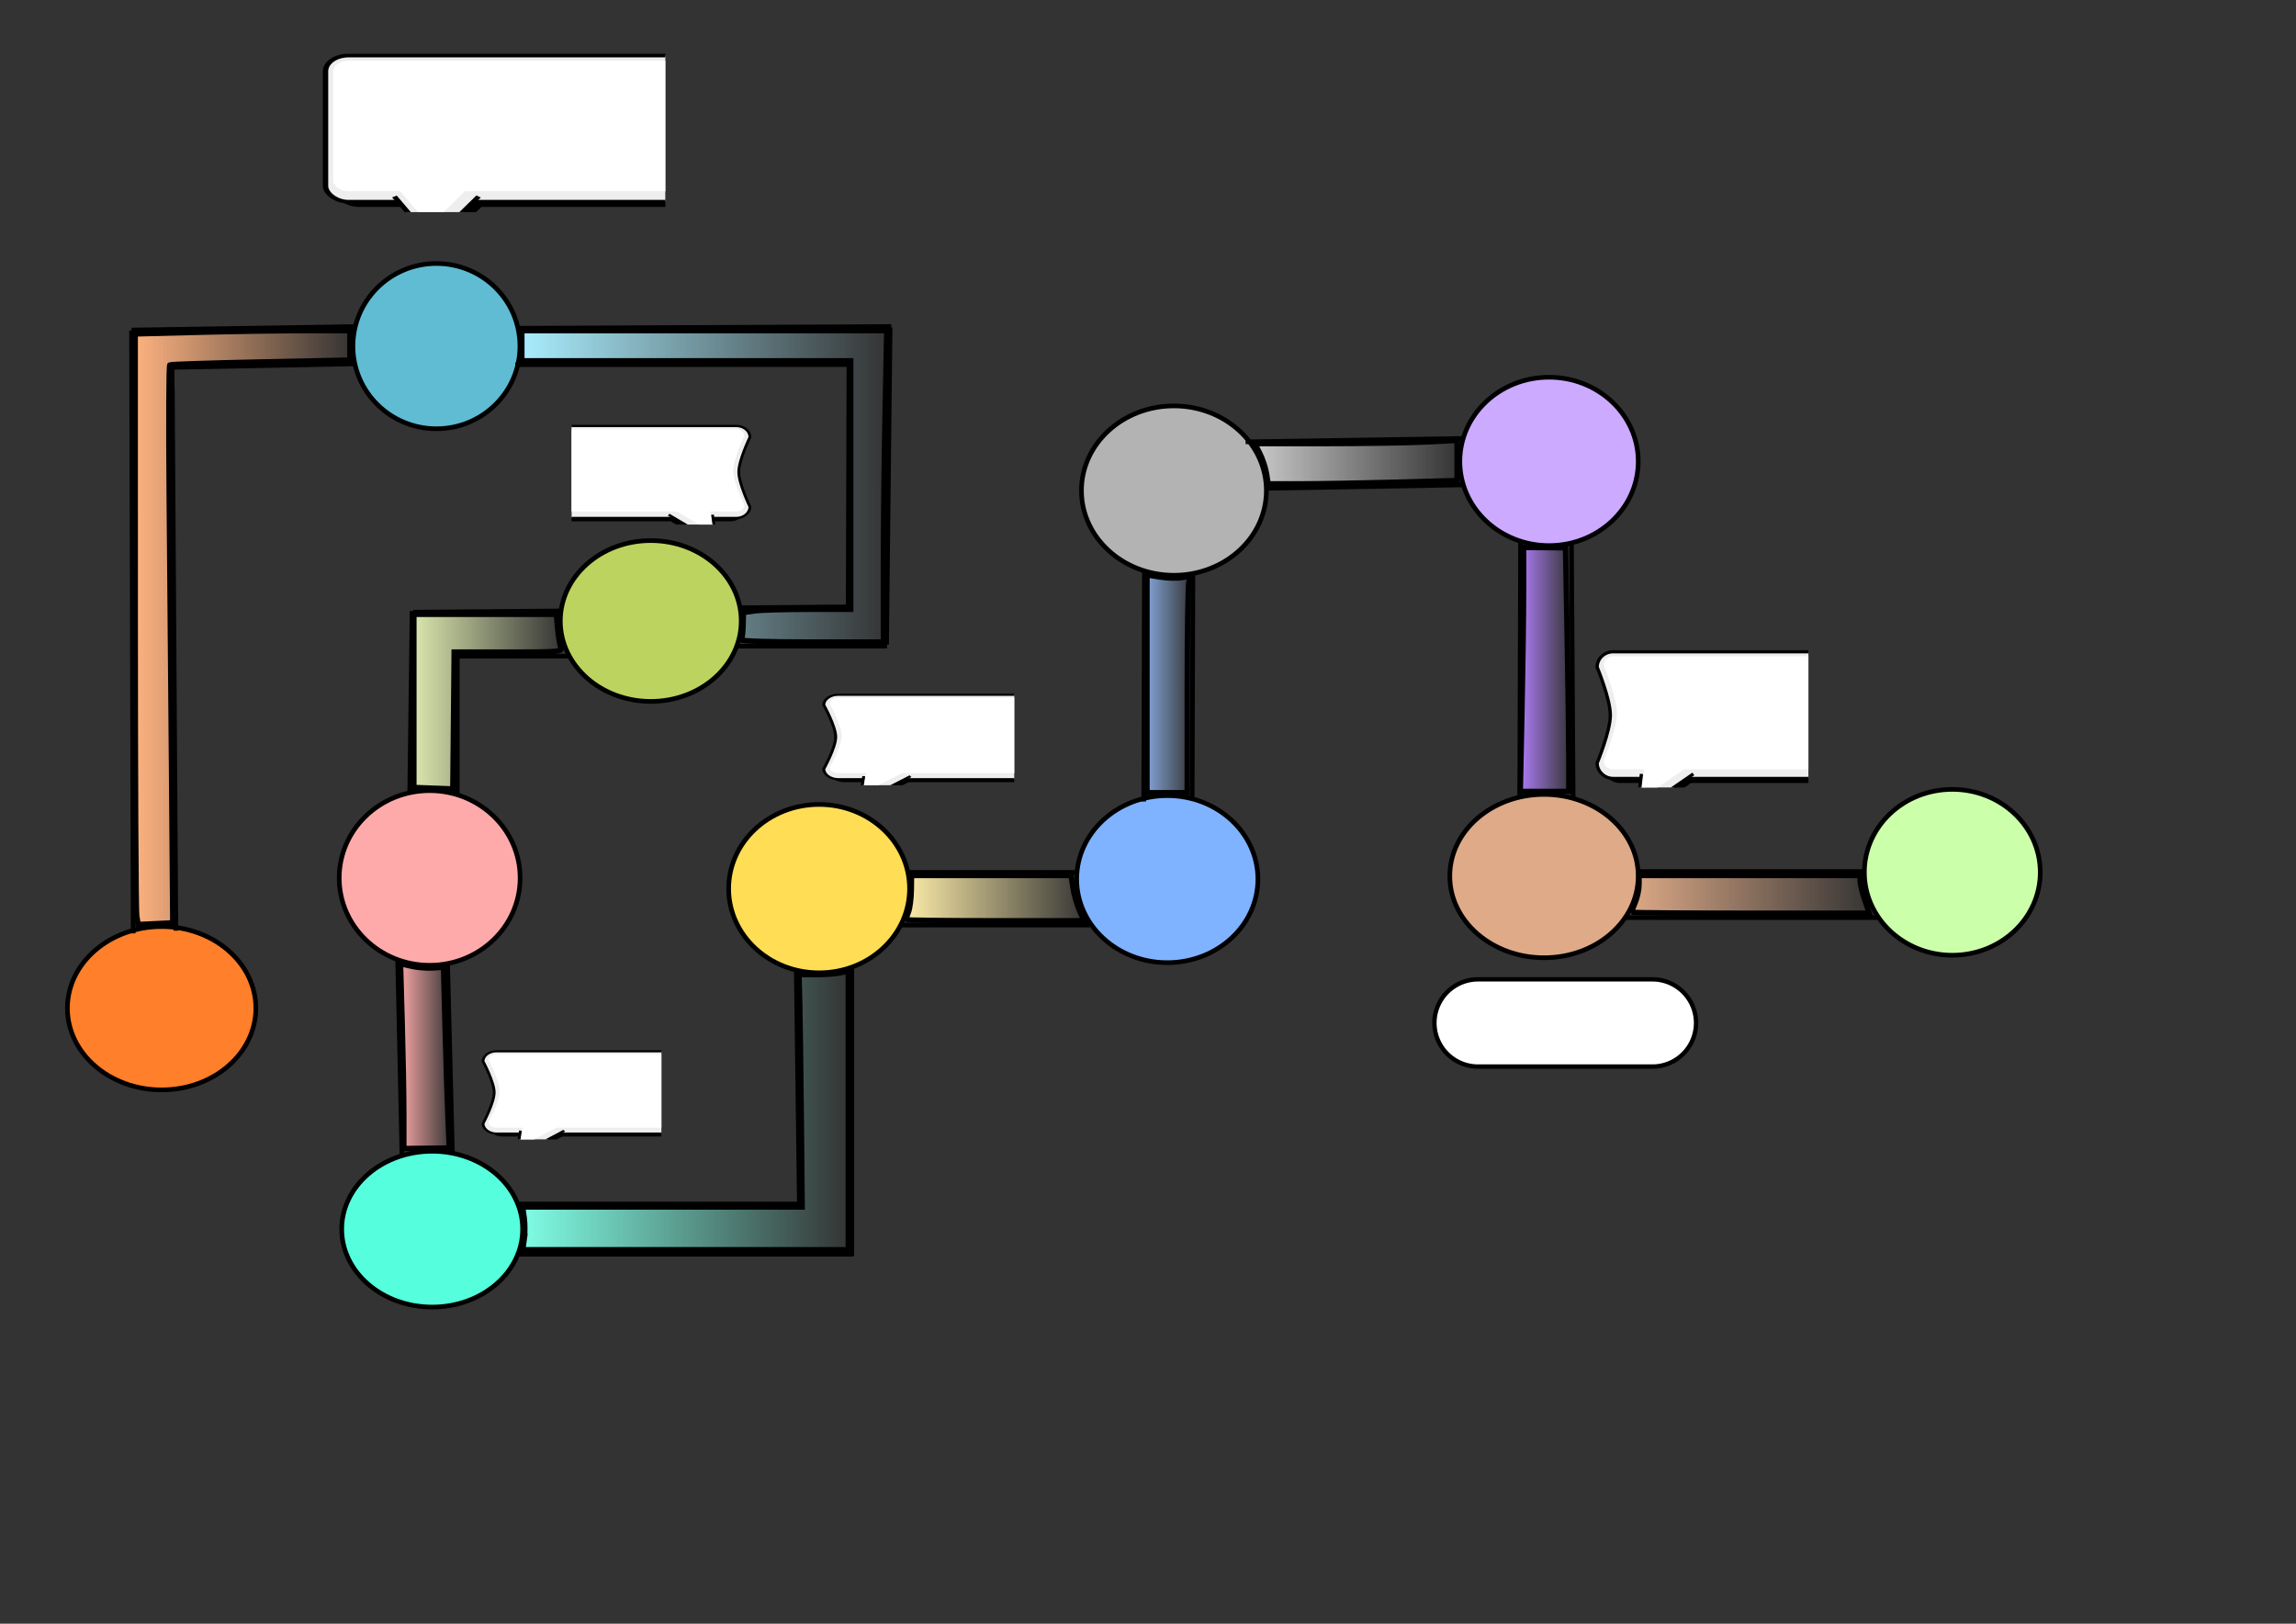 <?xml version="1.0" encoding="UTF-8" standalone="no"?>
<!-- Created with Inkscape (http://www.inkscape.org/) -->

<svg
   xmlns:osb="http://www.openswatchbook.org/uri/2009/osb"
   xmlns:dc="http://purl.org/dc/elements/1.1/"
   xmlns:cc="http://creativecommons.org/ns#"
   xmlns:rdf="http://www.w3.org/1999/02/22-rdf-syntax-ns#"
   xmlns:svg="http://www.w3.org/2000/svg"
   xmlns="http://www.w3.org/2000/svg"
   xmlns:xlink="http://www.w3.org/1999/xlink"
   xmlns:sodipodi="http://sodipodi.sourceforge.net/DTD/sodipodi-0.dtd"
   xmlns:inkscape="http://www.inkscape.org/namespaces/inkscape"
   width="297mm"
   height="210mm"
   viewBox="0 0 297 210"
   id="svg3548"
   version="1.1"
   inkscape:version="0.91 r13725"
   sodipodi:docname="academics.svg">
  <rect x="0" y="0" width="297" height="210" fill="#333333" stroke="none"/>
  <defs
     id="defs3550">
    <linearGradient
       inkscape:collect="always"
       id="linearGradient6515">
      <stop
         style="stop-color:#deaa87;stop-opacity:1;"
         offset="0"
         id="stop6517" />
      <stop
         style="stop-color:#deaa87;stop-opacity:0;"
         offset="1"
         id="stop6519" />
    </linearGradient>
    <linearGradient
       inkscape:collect="always"
       id="linearGradient6501">
      <stop
         style="stop-color:#b380ff;stop-opacity:1;"
         offset="0"
         id="stop6503" />
      <stop
         style="stop-color:#b380ff;stop-opacity:0;"
         offset="1"
         id="stop6505" />
    </linearGradient>
    <linearGradient
       inkscape:collect="always"
       id="linearGradient6491">
      <stop
         style="stop-color:#cccccc;stop-opacity:1;"
         offset="0"
         id="stop6493" />
      <stop
         style="stop-color:#cccccc;stop-opacity:0;"
         offset="1"
         id="stop6495" />
    </linearGradient>
    <linearGradient
       inkscape:collect="always"
       id="linearGradient6479">
      <stop
         style="stop-color:#87aade;stop-opacity:1;"
         offset="0"
         id="stop6481" />
      <stop
         style="stop-color:#87aade;stop-opacity:0;"
         offset="1"
         id="stop6483" />
    </linearGradient>
    <linearGradient
       inkscape:collect="always"
       id="linearGradient6469">
      <stop
         style="stop-color:#ffeeaa;stop-opacity:1;"
         offset="0"
         id="stop6471" />
      <stop
         style="stop-color:#ffeeaa;stop-opacity:0;"
         offset="1"
         id="stop6473" />
    </linearGradient>
    <linearGradient
       inkscape:collect="always"
       id="linearGradient6447">
      <stop
         style="stop-color:#80ffe6;stop-opacity:1;"
         offset="0"
         id="stop6449" />
      <stop
         style="stop-color:#80ffe6;stop-opacity:0;"
         offset="1"
         id="stop6451" />
    </linearGradient>
    <linearGradient
       inkscape:collect="always"
       id="linearGradient6429">
      <stop
         style="stop-color:#ffaaaa;stop-opacity:1;"
         offset="0"
         id="stop6431" />
      <stop
         style="stop-color:#ffaaaa;stop-opacity:0;"
         offset="1"
         id="stop6433" />
    </linearGradient>
    <linearGradient
       inkscape:collect="always"
       id="linearGradient6411">
      <stop
         style="stop-color:#dde9af;stop-opacity:1;"
         offset="0"
         id="stop6413" />
      <stop
         style="stop-color:#dde9af;stop-opacity:0;"
         offset="1"
         id="stop6415" />
    </linearGradient>
    <linearGradient
       inkscape:collect="always"
       id="linearGradient6377">
      <stop
         style="stop-color:#aaeeff;stop-opacity:1;"
         offset="0"
         id="stop6379" />
      <stop
         style="stop-color:#aaeeff;stop-opacity:0;"
         offset="1"
         id="stop6381" />
    </linearGradient>
    <linearGradient
       inkscape:collect="always"
       id="linearGradient6351">
      <stop
         style="stop-color:#ffb380;stop-opacity:1;"
         offset="0"
         id="stop6353" />
      <stop
         style="stop-color:#ffb380;stop-opacity:0;"
         offset="1"
         id="stop6355" />
    </linearGradient>
    <linearGradient
       id="linearGradient6301"
       osb:paint="gradient">
      <stop
         style="stop-color:#cccccc;stop-opacity:1;"
         offset="0"
         id="stop6303" />
      <stop
         style="stop-color:#cccccc;stop-opacity:0;"
         offset="1"
         id="stop6305" />
    </linearGradient>
    <linearGradient
       id="linearGradient6282"
       osb:paint="solid">
      <stop
         style="stop-color:#cccccc;stop-opacity:1;"
         offset="0"
         id="stop6284" />
    </linearGradient>
    <linearGradient
       inkscape:collect="always"
       xlink:href="#linearGradient6351"
       id="linearGradient6357"
       x1="16.716"
       y1="81.731"
       x2="17.526"
       y2="81.731"
       gradientUnits="userSpaceOnUse" />
    <linearGradient
       inkscape:collect="always"
       xlink:href="#linearGradient6351"
       id="linearGradient6375"
       x1="60.804"
       y1="287.846"
       x2="161.719"
       y2="287.846"
       gradientUnits="userSpaceOnUse" />
    <linearGradient
       inkscape:collect="always"
       xlink:href="#linearGradient6377"
       id="linearGradient6383"
       x1="66.649"
       y1="47.162"
       x2="109.885"
       y2="47.162"
       gradientUnits="userSpaceOnUse" />
    <linearGradient
       inkscape:collect="always"
       xlink:href="#linearGradient6377"
       id="linearGradient6409"
       x1="238.159"
       y1="223.04"
       x2="407.994"
       y2="223.04"
       gradientUnits="userSpaceOnUse" />
    <linearGradient
       inkscape:collect="always"
       xlink:href="#linearGradient6411"
       id="linearGradient6417"
       x1="59.154"
       y1="84.866"
       x2="73.455"
       y2="84.866"
       gradientUnits="userSpaceOnUse" />
    <linearGradient
       inkscape:collect="always"
       xlink:href="#linearGradient6411"
       id="linearGradient6427"
       x1="188.638"
       y1="321.817"
       x2="258.613"
       y2="321.817"
       gradientUnits="userSpaceOnUse" />
    <linearGradient
       inkscape:collect="always"
       xlink:href="#linearGradient6429"
       id="linearGradient6435"
       x1="51.142"
       y1="137.293"
       x2="52.316"
       y2="137.293"
       gradientUnits="userSpaceOnUse" />
    <linearGradient
       inkscape:collect="always"
       xlink:href="#linearGradient6429"
       id="linearGradient6445"
       x1="182.472"
       y1="484.231"
       x2="207.364"
       y2="484.231"
       gradientUnits="userSpaceOnUse" />
    <linearGradient
       inkscape:collect="always"
       xlink:href="#linearGradient6447"
       id="linearGradient6453"
       x1="66.792"
       y1="162.222"
       x2="110.414"
       y2="162.222"
       gradientUnits="userSpaceOnUse" />
    <linearGradient
       inkscape:collect="always"
       xlink:href="#linearGradient6447"
       id="linearGradient6465"
       x1="238.334"
       y1="509.103"
       x2="390.322"
       y2="509.103"
       gradientUnits="userSpaceOnUse" />
    <linearGradient
       inkscape:collect="always"
       xlink:href="#linearGradient6469"
       id="linearGradient6475"
       x1="414.362"
       y1="411.911"
       x2="499.097"
       y2="411.911"
       gradientUnits="userSpaceOnUse" />
    <linearGradient
       inkscape:collect="always"
       xlink:href="#linearGradient6479"
       id="linearGradient6485"
       x1="524.921"
       y1="313.511"
       x2="546.884"
       y2="313.511"
       gradientUnits="userSpaceOnUse" />
    <linearGradient
       inkscape:collect="always"
       xlink:href="#linearGradient6491"
       id="linearGradient6497"
       x1="573.621"
       y1="211.904"
       x2="669.598"
       y2="211.904"
       gradientUnits="userSpaceOnUse" />
    <linearGradient
       inkscape:collect="always"
       xlink:href="#linearGradient6501"
       id="linearGradient6507"
       x1="696.133"
       y1="307.02"
       x2="720.847"
       y2="307.02"
       gradientUnits="userSpaceOnUse" />
    <linearGradient
       inkscape:collect="always"
       xlink:href="#linearGradient6515"
       id="linearGradient6521"
       x1="747.19"
       y1="410.184"
       x2="859.185"
       y2="410.184"
       gradientUnits="userSpaceOnUse" />
    <symbol
       id="RightArrow">
      <title
         id="title8203">Right Arrow</title>
      <path
         d="M 63,36 41,58 26,58 42,42 10,42 10,30 42,30 26,14 41,14 z"
         style="stroke:none"
         id="path8205" />
    </symbol>
    <symbol
       id="RoundedBalloon"
       style="stroke-linejoin:miter;stroke-miterlimit:10">
      <title
         id="title10214">Rounded Balloon</title>
      <rect
         x="80"
         y="65"
         width="250"
         height="120"
         rx="32"
         style="stroke:none"
         id="rect10216" />
      <path
         d="m 124,179 -30,53 78,-53"
         style="stroke:none"
         id="path10218" />
      <rect
         x="75"
         y="60"
         width="250"
         height="120"
         rx="30"
         style="fill:#eeeeee;stroke-width:3.5"
         id="rect10220" />
      <path
         d="m 120,175 -30,53 78,-53"
         style="fill:#eeeeee;stroke-width:3.5"
         id="path10222" />
      <rect
         x="80"
         y="65"
         width="235"
         height="105"
         rx="25"
         style="fill:white;stroke:none"
         id="rect10224" />
      <path
         d="m 132,160 -30,53 78,-53"
         style="fill:white;stroke:none"
         id="path10226" />
    </symbol>
    <symbol
       id="SquaredBalloon"
       style="stroke-linejoin:miter;stroke-miterlimit:10">
      <title
         id="title10229">Squared Balloon</title>
      <rect
         x="80"
         y="65"
         width="250"
         height="140"
         rx="17"
         style="stroke:none"
         id="rect10231" />
      <path
         d="m 126,199  25,43 30,-43"
         style="stroke:none"
         id="path10233" />
      <rect
         x="75"
         y="60"
         width="250"
         height="140"
         rx="15"
         style="fill:#eeeeee;stroke-width:3.5"
         id="rect10235" />
      <path
         d="m 120,195  25,43 30,-43"
         style="fill:#eeeeee;stroke-width:3.5"
         id="path10237" />
      <rect
         x="80"
         y="65"
         width="235"
         height="125"
         rx="10"
         style="fill:white;stroke:none"
         id="rect10239" />
      <path
         d="m 118,180  25,43 30,-43"
         style="fill:white;stroke:none"
         id="path10241" />
    </symbol>
    <symbol
       id="HipBalloon"
       style="stroke-linejoin:miter;stroke-miterlimit:10">
      <title
         id="title10259">Hip Balloon</title>
      <path
         d="m 97,65 216,0 c 9,0 17,7.6 17,17 0,0 -14,35 -14,53 0,18 14,53 14,53 0,9 -8,17 -17,17 l -216,0 c -9.4,0 -17,-8 -17,-17 0,0 14,-35 14,-53 0,-18 -14,-53 -14,-53 0,-9.4 7.6,-17 17,-17 z"
         style="stroke:none"
         id="path10261" />
      <path
         d="m 126,199 -5,43 60,-43"
         style="stroke:none"
         id="path10263" />
      <path
         d="m 90,60 216,0 c 9,0 17,7.6 17,17 0,0 -14,35 -14,53 0,18 14,53 14,53 0,9 -8,17 -17,17 l -216,0 c -9.4,0 -17,-8 -17,-17 0,0 14,-35 14,-53 0,-18 -14,-53 -14,-53 0,-9.4 7.6,-17 17,-17 z"
         style="fill:#eeeeee;stroke-width:3.5"
         id="path10265" />
      <path
         d="m 120,195 -5,43 60,-43"
         style="fill:#eeeeee;stroke-width:3.5"
         id="path10267" />
      <path
         d="m 90,65 215,0 c 6,0 10,4.5 10,10 0,0 -14,36 -14,53 0,18 14,52 14,52 0,6 -4,10 -10,10 l -215,0 c -5.5,0 -10,-4 -10,-10 0,0 14,-34 14,-52 0,-17 -14,-53 -14,-53 0,-5.5 4.5,-10 10,-10 z"
         style="fill:white;stroke:none"
         id="path10269" />
      <path
         d="m 124,180 -5,43 60,-43"
         style="fill:white;stroke:none"
         id="path10271" />
    </symbol>
    <symbol
       id="PunchedTape">
      <title
         id="title6641">Punch Tape</title>
      <desc
         id="desc6643">Punched tape.</desc>
      <path
         d="m 15,50 c 50,20 70,-20 120,0 l 0,50 c -50,-20 -70,20 -120,0 z"
         style="stroke-width:2"
         id="path6645" />
    </symbol>
    <symbol
       id="Terminal">
      <title
         id="title6627">Terminal/Interrupt</title>
      <desc
         id="desc6629">A terminal point in a flowchart: start, stop, halt, etc.</desc>
      <path
         d="m 35,95 a 20,20 0 0 1 0,-40 l 80,0 a 20,20 0 0 1 0,40 z"
         style="stroke-width:2"
         id="path6631" />
    </symbol>
  </defs>
  <sodipodi:namedview
     inkscape:document-units="mm"
     pagecolor="#ffffff"
     bordercolor="#666666"
     borderopacity="1.0"
     inkscape:pageopacity="0.0"
     inkscape:pageshadow="2"
     inkscape:zoom="0.86831672"
     inkscape:cx="384.60649"
     inkscape:cy="472.85821"
     inkscape:current-layer="layer1"
     id="namedview3552"
     showgrid="false"
     inkscape:snap-to-guides="false"
     inkscape:snap-smooth-nodes="true"
     inkscape:snap-bbox="false"
     inkscape:snap-bbox-edge-midpoints="true"
     inkscape:snap-nodes="false"
     inkscape:snap-others="false"
     inkscape:window-width="1920"
     inkscape:window-height="1026"
     inkscape:window-x="0"
     inkscape:window-y="27"
     inkscape:window-maximized="1"
     showguides="false" />
  <g
     inkscape:label="Layer 1"
     inkscape:groupmode="layer"
     id="layer1">
    <ellipse
       style="fill:#ff7f2a;fill-opacity:1;stroke-width:0.6;stroke-miterlimit:4;stroke-dasharray:none;stroke:#000000;stroke-opacity:1"
       id="path3557"
       cx="20.908"
       cy="130.397"
       rx="12.188"
       ry="10.563" />
    <path
       style="fill:url(#linearGradient6357);fill-rule:evenodd;stroke:#000000;stroke-width:0.6;stroke-linecap:butt;stroke-linejoin:miter;stroke-opacity:1;stroke-miterlimit:4;stroke-dasharray:none;fill-opacity:1"
       d="M 17.226,120.714 17.016,42.748"
       id="path4373"
       inkscape:connector-curvature="0"
       sodipodi:nodetypes="cc" />
    <path
       style="fill:none;fill-rule:evenodd;stroke:#000000;stroke-width:0.6;stroke-linecap:butt;stroke-linejoin:miter;stroke-opacity:1;stroke-miterlimit:4;stroke-dasharray:none"
       d="m 22.293,50.042 0.46,70.327"
       id="path4383"
       inkscape:connector-curvature="0" />
    <path
       style="fill:none;fill-rule:evenodd;stroke:#000000;stroke-width:0.6;stroke-linecap:butt;stroke-linejoin:miter;stroke-opacity:1;stroke-miterlimit:4;stroke-dasharray:none"
       d="M 17.007,42.687 46.425,42.227"
       id="path4403"
       inkscape:connector-curvature="0" />
    <path
       style="fill:none;fill-rule:evenodd;stroke:#000000;stroke-width:0.6;stroke-linecap:butt;stroke-linejoin:miter;stroke-opacity:1;stroke-miterlimit:4;stroke-dasharray:none"
       d="M 22.293,47.513 45.965,47.054"
       id="path4417"
       inkscape:connector-curvature="0" />
    <path
       style="fill:none;fill-rule:evenodd;stroke:#000000;stroke-width:0.6;stroke-linecap:butt;stroke-linejoin:miter;stroke-opacity:1;stroke-miterlimit:4;stroke-dasharray:none"
       d="m 22.264,50.414 0,-3.088"
       id="path4433"
       inkscape:connector-curvature="0" />
    <ellipse
       style="fill:#5fbcd3;fill-opacity:1;stroke-width:0.6;stroke-miterlimit:4;stroke-dasharray:none;stroke:#000000;stroke-opacity:1"
       id="path4437"
       cx="56.455"
       cy="44.766"
       rx="10.802"
       ry="10.687" />
    <path
       style="fill:none;fill-rule:evenodd;stroke:#000000;stroke-width:0.6;stroke-linecap:butt;stroke-linejoin:miter;stroke-opacity:1;stroke-miterlimit:4;stroke-dasharray:none"
       d="M 67.106,42.456 115.292,42.229"
       id="path4449"
       inkscape:connector-curvature="0" />
    <path
       style="fill:none;fill-rule:evenodd;stroke:#000000;stroke-width:0.6;stroke-linecap:butt;stroke-linejoin:miter;stroke-opacity:1;stroke-miterlimit:4;stroke-dasharray:none"
       d="m 109.811,47.364 -0.095,31.283"
       id="path4457"
       inkscape:connector-curvature="0" />
    <path
       style="fill:none;fill-rule:evenodd;stroke:#000000;stroke-width:0.6;stroke-linecap:butt;stroke-linejoin:miter;stroke-opacity:1;stroke-miterlimit:4;stroke-dasharray:none"
       d="m 114.744,83.566 -19.675,0"
       id="path4485"
       inkscape:connector-curvature="0" />
    <path
       style="fill:none;fill-rule:evenodd;stroke:#000000;stroke-width:0.6;stroke-linecap:butt;stroke-linejoin:miter;stroke-opacity:1;stroke-miterlimit:4;stroke-dasharray:none"
       d="M 109.744,78.488 95.743,78.603"
       id="path4497"
       inkscape:connector-curvature="0"
       sodipodi:nodetypes="cc" />
    <ellipse
       style="fill:#bcd35f;fill-opacity:1;stroke:#000000;stroke-opacity:1;stroke-width:0.6;stroke-miterlimit:4;stroke-dasharray:none"
       id="path4503"
       cx="84.181"
       cy="80.316"
       rx="11.701"
       ry="10.401" />
    <path
       style="fill:url(#linearGradient6383);fill-rule:evenodd;stroke:#000000;stroke-width:0.6;stroke-linecap:butt;stroke-linejoin:miter;stroke-opacity:1;stroke-miterlimit:4;stroke-dasharray:none;fill-opacity:1"
       d="m 109.885,47.155 -43.235,0.014"
       id="path4509"
       inkscape:connector-curvature="0"
       sodipodi:nodetypes="cc" />
    <path
       style="fill:none;fill-rule:evenodd;stroke:#000000;stroke-width:0.6;stroke-linecap:butt;stroke-linejoin:miter;stroke-opacity:1;stroke-miterlimit:4;stroke-dasharray:none"
       d="M 53.466,79.179 72.642,79.016"
       id="path4523"
       inkscape:connector-curvature="0" />
    <path
       style="fill:none;fill-rule:evenodd;stroke:#000000;stroke-width:0.6;stroke-linecap:butt;stroke-linejoin:miter;stroke-opacity:1;stroke-miterlimit:4;stroke-dasharray:none"
       d="m 53.304,79.016 -0.325,25.027"
       id="path4527"
       inkscape:connector-curvature="0" />
    <path
       style="fill:url(#linearGradient6417);fill-rule:evenodd;stroke:#000000;stroke-width:0.6;stroke-linecap:butt;stroke-linejoin:miter;stroke-opacity:1;stroke-miterlimit:4;stroke-dasharray:none;fill-opacity:1"
       d="m 59.154,84.866 14.301,0"
       id="path4529"
       inkscape:connector-curvature="0" />
    <path
       style="fill:none;fill-rule:evenodd;stroke:#000000;stroke-width:0.6;stroke-linecap:butt;stroke-linejoin:miter;stroke-opacity:1;stroke-miterlimit:4;stroke-dasharray:none"
       d="m 59.154,84.704 0,19.339"
       id="path4531"
       inkscape:connector-curvature="0" />
    <path
       style="fill:none;fill-rule:evenodd;stroke:#000000;stroke-width:0.6;stroke-linecap:butt;stroke-linejoin:miter;stroke-opacity:1;stroke-miterlimit:4;stroke-dasharray:none"
       d="m 57.895,124.543 0.65,25.352"
       id="path4533"
       inkscape:connector-curvature="0" />
    <ellipse
       style="fill:#ffaaaa;fill-opacity:1;stroke-width:0.6;stroke-miterlimit:4;stroke-dasharray:none;stroke:#000000;stroke-opacity:1"
       id="path4539"
       cx="55.579"
       cy="113.55"
       rx="11.701"
       ry="11.295" />
    <path
       style="fill:url(#linearGradient6453);fill-rule:evenodd;stroke:#000000;stroke-width:0.6;stroke-linecap:butt;stroke-linejoin:miter;stroke-opacity:1;stroke-miterlimit:4;stroke-dasharray:none;fill-opacity:1"
       d="m 66.792,162.222 43.622,0"
       id="path4541"
       inkscape:connector-curvature="0" />
    <path
       style="fill:none;fill-rule:evenodd;stroke:#000000;stroke-width:0.6;stroke-linecap:butt;stroke-linejoin:miter;stroke-opacity:1;stroke-miterlimit:4;stroke-dasharray:none"
       d="m 66.955,155.721 36.728,0"
       id="path4543"
       inkscape:connector-curvature="0" />
    <path
       style="fill:url(#linearGradient6435);fill-rule:evenodd;stroke:#000000;stroke-width:0.6;stroke-linecap:butt;stroke-linejoin:miter;stroke-opacity:1;stroke-miterlimit:4;stroke-dasharray:none;fill-opacity:1"
       d="m 51.442,124.235 0.574,26.116"
       id="path4545"
       inkscape:connector-curvature="0"
       sodipodi:nodetypes="cc" />
    <ellipse
       style="fill:#55ffdd;fill-opacity:1;stroke:#000000;stroke-opacity:1;stroke-width:0.6;stroke-miterlimit:4;stroke-dasharray:none"
       id="path4547"
       cx="55.904"
       cy="158.972"
       rx="11.701"
       ry="10.076" />
    <path
       style="fill:none;fill-rule:evenodd;stroke:#000000;stroke-width:0.6;stroke-linecap:butt;stroke-linejoin:miter;stroke-opacity:1;stroke-miterlimit:4;stroke-dasharray:none"
       d="m 116.358,119.644 24.605,0"
       id="path4543-3"
       inkscape:connector-curvature="0" />
    <path
       style="fill:#ffeeaa;fill-rule:evenodd;stroke:#000000;stroke-width:0.6;stroke-linecap:butt;stroke-linejoin:miter;stroke-opacity:1;stroke-miterlimit:4;stroke-dasharray:none"
       d="m 117.171,112.83 24.303,0"
       id="path4543-6"
       inkscape:connector-curvature="0" />
    <path
       style="fill:none;fill-rule:evenodd;stroke:#000000;stroke-width:0.6;stroke-linecap:butt;stroke-linejoin:miter;stroke-opacity:1;stroke-miterlimit:4;stroke-dasharray:none"
       d="m 102.989,124.561 0.412,31.164"
       id="path4570"
       inkscape:connector-curvature="0" />
    <path
       style="fill:none;fill-rule:evenodd;stroke:#000000;stroke-width:0.6;stroke-linecap:butt;stroke-linejoin:miter;stroke-opacity:1;stroke-miterlimit:4;stroke-dasharray:none"
       d="m 110.183,121.546 0,40.838"
       id="path4572"
       inkscape:connector-curvature="0" />
    <ellipse
       style="fill:#ffdd55;fill-opacity:1;stroke-width:0.6;stroke-miterlimit:4;stroke-dasharray:none;stroke:#000000;stroke-opacity:1"
       id="path4574"
       cx="105.957"
       cy="114.931"
       rx="11.701"
       ry="10.888" />
    <ellipse
       style="fill:#80b3ff;fill-opacity:1;stroke-width:0.6;stroke-miterlimit:4;stroke-dasharray:none;stroke:#000000;stroke-opacity:1"
       id="path4576"
       cx="150.995"
       cy="113.703"
       rx="11.721"
       ry="10.802" />
    <path
       style="fill:none;fill-rule:evenodd;stroke:#000000;stroke-width:0.6;stroke-linecap:butt;stroke-linejoin:miter;stroke-opacity:1;stroke-miterlimit:4;stroke-dasharray:none"
       d="m 148.039,73.07 -0.095,30.593"
       id="path4457-7"
       inkscape:connector-curvature="0" />
    <path
       style="fill:#87aade;fill-rule:evenodd;stroke:#000000;stroke-width:0.6;stroke-linecap:butt;stroke-linejoin:miter;stroke-opacity:1;stroke-miterlimit:4;stroke-dasharray:none"
       d="m 154.31,73.471 -0.095,29.674"
       id="path4457-5"
       inkscape:connector-curvature="0" />
    <ellipse
       style="fill:#b3b3b3;fill-opacity:1;stroke:#000000;stroke-opacity:1;stroke-width:0.6;stroke-miterlimit:4;stroke-dasharray:none"
       id="path4611"
       cx="151.851"
       cy="63.45"
       rx="11.96"
       ry="10.953" />
    <path
       style="fill:#b380ff;fill-rule:evenodd;stroke:#000000;stroke-width:0.6;stroke-linecap:butt;stroke-linejoin:miter;stroke-opacity:1;stroke-miterlimit:4;stroke-dasharray:none"
       d="m 203.278,70.35 0.218,33"
       id="path4461-3"
       inkscape:connector-curvature="0" />
    <path
       style="fill:none;fill-rule:evenodd;stroke:#000000;stroke-width:0.6;stroke-linecap:butt;stroke-linejoin:miter;stroke-opacity:1;stroke-miterlimit:4;stroke-dasharray:none"
       d="M 196.691,69.963 196.586,103.657"
       id="path4461-5"
       inkscape:connector-curvature="0" />
    <path
       style="fill:#cccccc;fill-rule:evenodd;stroke:#000000;stroke-width:0.6;stroke-linecap:butt;stroke-linejoin:miter;stroke-opacity:1;stroke-miterlimit:4;stroke-dasharray:none"
       d="m 163.838,63.157 26.274,-0.458"
       id="path4417-6"
       inkscape:connector-curvature="0" />
    <path
       style="fill:none;fill-rule:evenodd;stroke:#000000;stroke-width:0.6;stroke-linecap:butt;stroke-linejoin:miter;stroke-opacity:1;stroke-miterlimit:4;stroke-dasharray:none"
       d="m 161.128,57.144 29.418,-0.46"
       id="path4403-2"
       inkscape:connector-curvature="0" />
    <ellipse
       style="fill:#ccaaff;fill-opacity:1;stroke:#000000;stroke-opacity:1;stroke-width:0.6;stroke-miterlimit:4;stroke-dasharray:none"
       id="path4664"
       cx="200.376"
       cy="59.677"
       rx="11.538"
       ry="10.888" />
    <ellipse
       style="fill:#deaa87;fill-opacity:1;stroke-width:0.6;stroke-miterlimit:4;stroke-dasharray:none;stroke:#000000;stroke-opacity:1"
       id="path4666"
       cx="199.726"
       cy="113.306"
       rx="12.188"
       ry="10.563" />
    <path
       style="fill:none;fill-rule:evenodd;stroke:#000000;stroke-width:0.6;stroke-linecap:butt;stroke-linejoin:miter;stroke-opacity:1;stroke-miterlimit:4;stroke-dasharray:none"
       d="m 211.759,112.717 31.202,0"
       id="path4543-9"
       inkscape:connector-curvature="0" />
    <path
       style="fill:#e9afaf;fill-rule:evenodd;stroke:#000000;stroke-width:0.6;stroke-linecap:butt;stroke-linejoin:miter;stroke-opacity:1;stroke-miterlimit:4;stroke-dasharray:none"
       d="m 210.027,118.68 33.802,0"
       id="path4543-1"
       inkscape:connector-curvature="0" />
    <ellipse
       style="fill:#ccffaa;fill-opacity:1;stroke:#000000;stroke-opacity:1;stroke-width:0.6;stroke-miterlimit:4;stroke-dasharray:none"
       id="path4699"
       cx="252.542"
       cy="112.818"
       rx="11.376"
       ry="10.726" />
    <path
       style="fill:none;fill-rule:evenodd;stroke:#000000;stroke-width:0.6;stroke-linecap:butt;stroke-linejoin:miter;stroke-opacity:1;stroke-miterlimit:4;stroke-dasharray:none"
       d="m 114.683,83.366 0.46,-41.024"
       id="path4718"
       inkscape:connector-curvature="0"
       sodipodi:nodetypes="cc" />
    <rect
       style="fill:#ffffff;fill-opacity:1"
       id="rect6276"
       width="62.513"
       height="45.965"
       x="-171.909"
       y="73.024"
       ry="20.669" />
    <rect
       style="fill:#ffffff;fill-opacity:1;stroke-width:0.354;stroke-miterlimit:4;stroke-dasharray:none"
       id="rect6294"
       width="84.116"
       height="76.302"
       x="-203.166"
       y="167.252" />
    <path
       style="fill:url(#linearGradient6375);fill-opacity:1.0;stroke:#000000;stroke-width:2.448;stroke-miterlimit:4;stroke-dasharray:none;stroke-opacity:1"
       d="m 62.718,419.973 c -0.365,-2.217 -0.67,-63.157 -0.677,-135.423 l -0.013,-131.392 29.554,-0.76 c 16.255,-0.418 38.41,-0.76 49.233,-0.76 l 19.679,0 0,6.754 0,6.754 -40.884,0.843 c -22.486,0.464 -41.259,1.075 -41.718,1.358 -0.459,0.283 -0.59,27.052 -0.291,59.487 0.299,32.435 0.79,89.896 1.093,127.69 l 0.55,68.718 -7.931,0.381 -7.931,0.381 -0.664,-4.031 z"
       id="path6359"
       inkscape:connector-curvature="0"
       transform="scale(0.282,0.282)" />
    <path
       style="fill:url(#linearGradient6409);fill-opacity:1.0;stroke:#000000;stroke-width:2.448;stroke-miterlimit:4;stroke-dasharray:none;stroke-opacity:1"
       d="m 340.104,293.37 c 0.365,-0.59 0.721,-3.638 0.791,-6.774 l 0.128,-5.701 5.196,-0.712 c 2.858,-0.392 13.934,-0.712 24.613,-0.712 l 19.417,0 0,-57.007 0,-57.007 -75.433,0 -75.433,0 0,-6.91 0,-6.91 83.681,0 83.681,0 -0.762,38.193 c -0.419,21.006 -0.762,53.137 -0.762,71.403 l 0,33.21 -32.89,0 c -20.011,0 -32.631,-0.42 -32.227,-1.072 z"
       id="path6385"
       inkscape:connector-curvature="0"
       transform="scale(0.282,0.282)" />
    <path
       style="fill:url(#linearGradient6427);fill-opacity:1.0;stroke:#000000;stroke-width:2.448;stroke-miterlimit:4;stroke-dasharray:none;stroke-opacity:1"
       d="m 198.787,361.478 -8.925,-0.336 0,-39.684 0,-39.684 32.662,0 32.662,0 0.629,6.622 c 0.346,3.642 0.992,7.529 1.435,8.637 0.753,1.882 -0.839,2.015 -24.06,2.015 l -24.866,0 -0.306,31.383 -0.306,31.383 -8.925,-0.336 z"
       id="path6419"
       inkscape:connector-curvature="0"
       transform="scale(0.282,0.282)" />
    <path
       style="fill:url(#linearGradient6445);fill-opacity:1.0;stroke:#000000;stroke-width:2.448;stroke-miterlimit:4;stroke-dasharray:none;stroke-opacity:1"
       d="m 185.253,511.078 c -10e-4,-8.619 -0.342,-27.684 -0.757,-42.366 l -0.755,-26.694 5.076,1.152 c 2.792,0.634 7.225,0.986 9.851,0.782 l 4.775,-0.37 0.697,27.064 c 0.384,14.885 0.978,33.542 1.322,41.46 l 0.625,14.396 -10.416,0.124 -10.416,0.124 -0.003,-15.672 z"
       id="path6437"
       inkscape:connector-curvature="0"
       transform="scale(0.282,0.282)" />
    <path
       style="fill:url(#linearGradient6465);fill-opacity:1.0;stroke:#000000;stroke-width:2.448;stroke-miterlimit:4;stroke-dasharray:none;stroke-opacity:1"
       d="m 240.487,568.248 c 0.375,-2.692 0.363,-7.097 -0.028,-9.789 l -0.71,-4.895 64.111,0 64.111,0 -0.39,-40.02 c -0.214,-22.011 -0.538,-45.993 -0.718,-53.294 l -0.328,-13.274 7.539,0.03 c 4.147,0.016 9.224,-0.346 11.282,-0.805 l 3.743,-0.835 0,63.888 0,63.888 -74.647,0 -74.647,0 0.683,-4.895 z"
       id="path6457"
       inkscape:connector-curvature="0"
       transform="scale(0.282,0.282)" />
    <path
       style="fill:url(#linearGradient6475);fill-opacity:1;stroke:#000000;stroke-width:2.448;stroke-miterlimit:4;stroke-dasharray:none;stroke-opacity:1"
       d="m 415.586,421.775 c 0,-0.275 0.531,-1.898 1.18,-3.605 0.649,-1.707 1.223,-6.146 1.275,-9.864 l 0.095,-6.76 36.598,0 36.598,0 0.802,5.47 c 0.441,3.009 1.766,7.673 2.945,10.365 l 2.143,4.895 -40.819,0 c -22.45,0 -40.819,-0.225 -40.819,-0.501 z"
       id="path6467"
       inkscape:connector-curvature="0"
       transform="scale(0.282,0.282)" />
    <path
       style="fill:url(#linearGradient6485);fill-opacity:1;stroke:#000000;stroke-width:2.448;stroke-miterlimit:4;stroke-dasharray:none;stroke-opacity:1"
       d="m 526.145,313.617 0,-49.925 6.046,0.967 c 3.325,0.532 7.81,0.641 9.966,0.243 3.697,-0.683 3.878,-0.568 3.183,2.028 -0.405,1.514 -0.744,23.871 -0.752,49.682 l -0.016,46.93 -9.213,0 -9.213,0 0,-49.925 z"
       id="path6477"
       inkscape:connector-curvature="0"
       transform="scale(0.282,0.282)" />
    <path
       style="fill:url(#linearGradient6497);fill-opacity:1;stroke:#000000;stroke-width:2.448;stroke-miterlimit:4;stroke-dasharray:none;stroke-opacity:1"
       d="m 580.965,217.176 c -0.414,-2.592 -1.787,-6.738 -3.05,-9.213 l -2.296,-4.501 31.982,-0.005 c 17.59,-0.003 38.46,-0.335 46.377,-0.739 l 14.396,-0.734 0,9.2 0,9.2 -28.216,0.75 c -15.519,0.413 -35.016,0.751 -43.328,0.753 l -15.112,0.002 -0.754,-4.712 z"
       id="path6489"
       inkscape:connector-curvature="0"
       transform="scale(0.282,0.282)" />
    <path
       style="fill:url(#linearGradient6507);fill-opacity:1;stroke:#000000;stroke-width:2.448;stroke-miterlimit:4;stroke-dasharray:none;stroke-opacity:1"
       d="m 698.138,326.789 c 0.415,-19.897 0.755,-45.071 0.755,-55.941 l 0,-19.764 9.606,0.085 9.606,0.085 0.757,40.308 c 0.416,22.169 0.757,47.304 0.758,55.855 l 0.002,15.547 -11.12,0 -11.12,0 0.755,-36.177 z"
       id="path6499"
       inkscape:connector-curvature="0"
       transform="scale(0.282,0.282)" />
    <path
       style="fill:url(#linearGradient6521);fill-opacity:1;stroke:#000000;stroke-width:2.448;stroke-miterlimit:4;stroke-dasharray:none;stroke-opacity:1"
       d="m 748.414,418.386 c 0,-0.239 0.777,-2.296 1.727,-4.57 0.95,-2.274 1.727,-5.965 1.727,-8.202 l 0,-4.068 50.673,0 50.673,0 0.038,2.591 c 0.021,1.425 0.978,5.312 2.126,8.637 l 2.089,6.046 -54.527,0 c -29.99,0 -54.527,-0.196 -54.527,-0.435 z"
       id="path6513"
       inkscape:connector-curvature="0"
       transform="scale(0.282,0.282)" />
    <use
       id="use11476"
       style="fill:#000000;stroke:#000000"
       xlink:href="#RightArrow"
       transform="matrix(0.282,0,0,0.282,46.578,-30.276)"
       x="0"
       y="0"
       width="100%"
       height="100%" />
    <use
       id="use12378"
       style="fill:#000000;stroke:#000000"
       xlink:href="#SquaredBalloon"
       transform="matrix(0.198,0,0,0.135,27.26,-0.913)"
       x="0"
       y="0"
       width="100%"
       height="100%" />
    <use
       id="use12457"
       style="fill:#000000;stroke:#000000"
       xlink:href="#HipBalloon"
       transform="matrix(0.122,0,0,0.117,197.692,77.278)"
       x="0"
       y="0"
       width="100%"
       height="100%" />
    <use
       id="use12457-9"
       style="fill:#000000;stroke:#000000"
       xlink:href="#HipBalloon"
       transform="matrix(0.103,0,0,0.076,54.967,131.409)"
       x="0"
       y="0"
       width="100%"
       height="100%" />
    <use
       id="use12457-3"
       style="fill:#000000;stroke:#000000"
       xlink:href="#HipBalloon"
       transform="matrix(-0.103,0,0,0.085,104.525,49.994)"
       x="0"
       y="0"
       width="100%"
       height="100%" />
    <use
       id="use12457-6"
       style="fill:#000000;stroke:#000000"
       xlink:href="#HipBalloon"
       transform="matrix(0.11,0,0,0.078,98.532,85.176)"
       x="0"
       y="0"
       width="100%"
       height="100%" />
    <use
       id="use12711"
       style="fill:#ffffff;stroke:#000000"
       xlink:href="#Terminal"
       transform="matrix(0.282,0,0,0.282,181.322,111.153)"
       x="0"
       y="0"
       width="100%"
       height="100%" />
  </g>
</svg>
